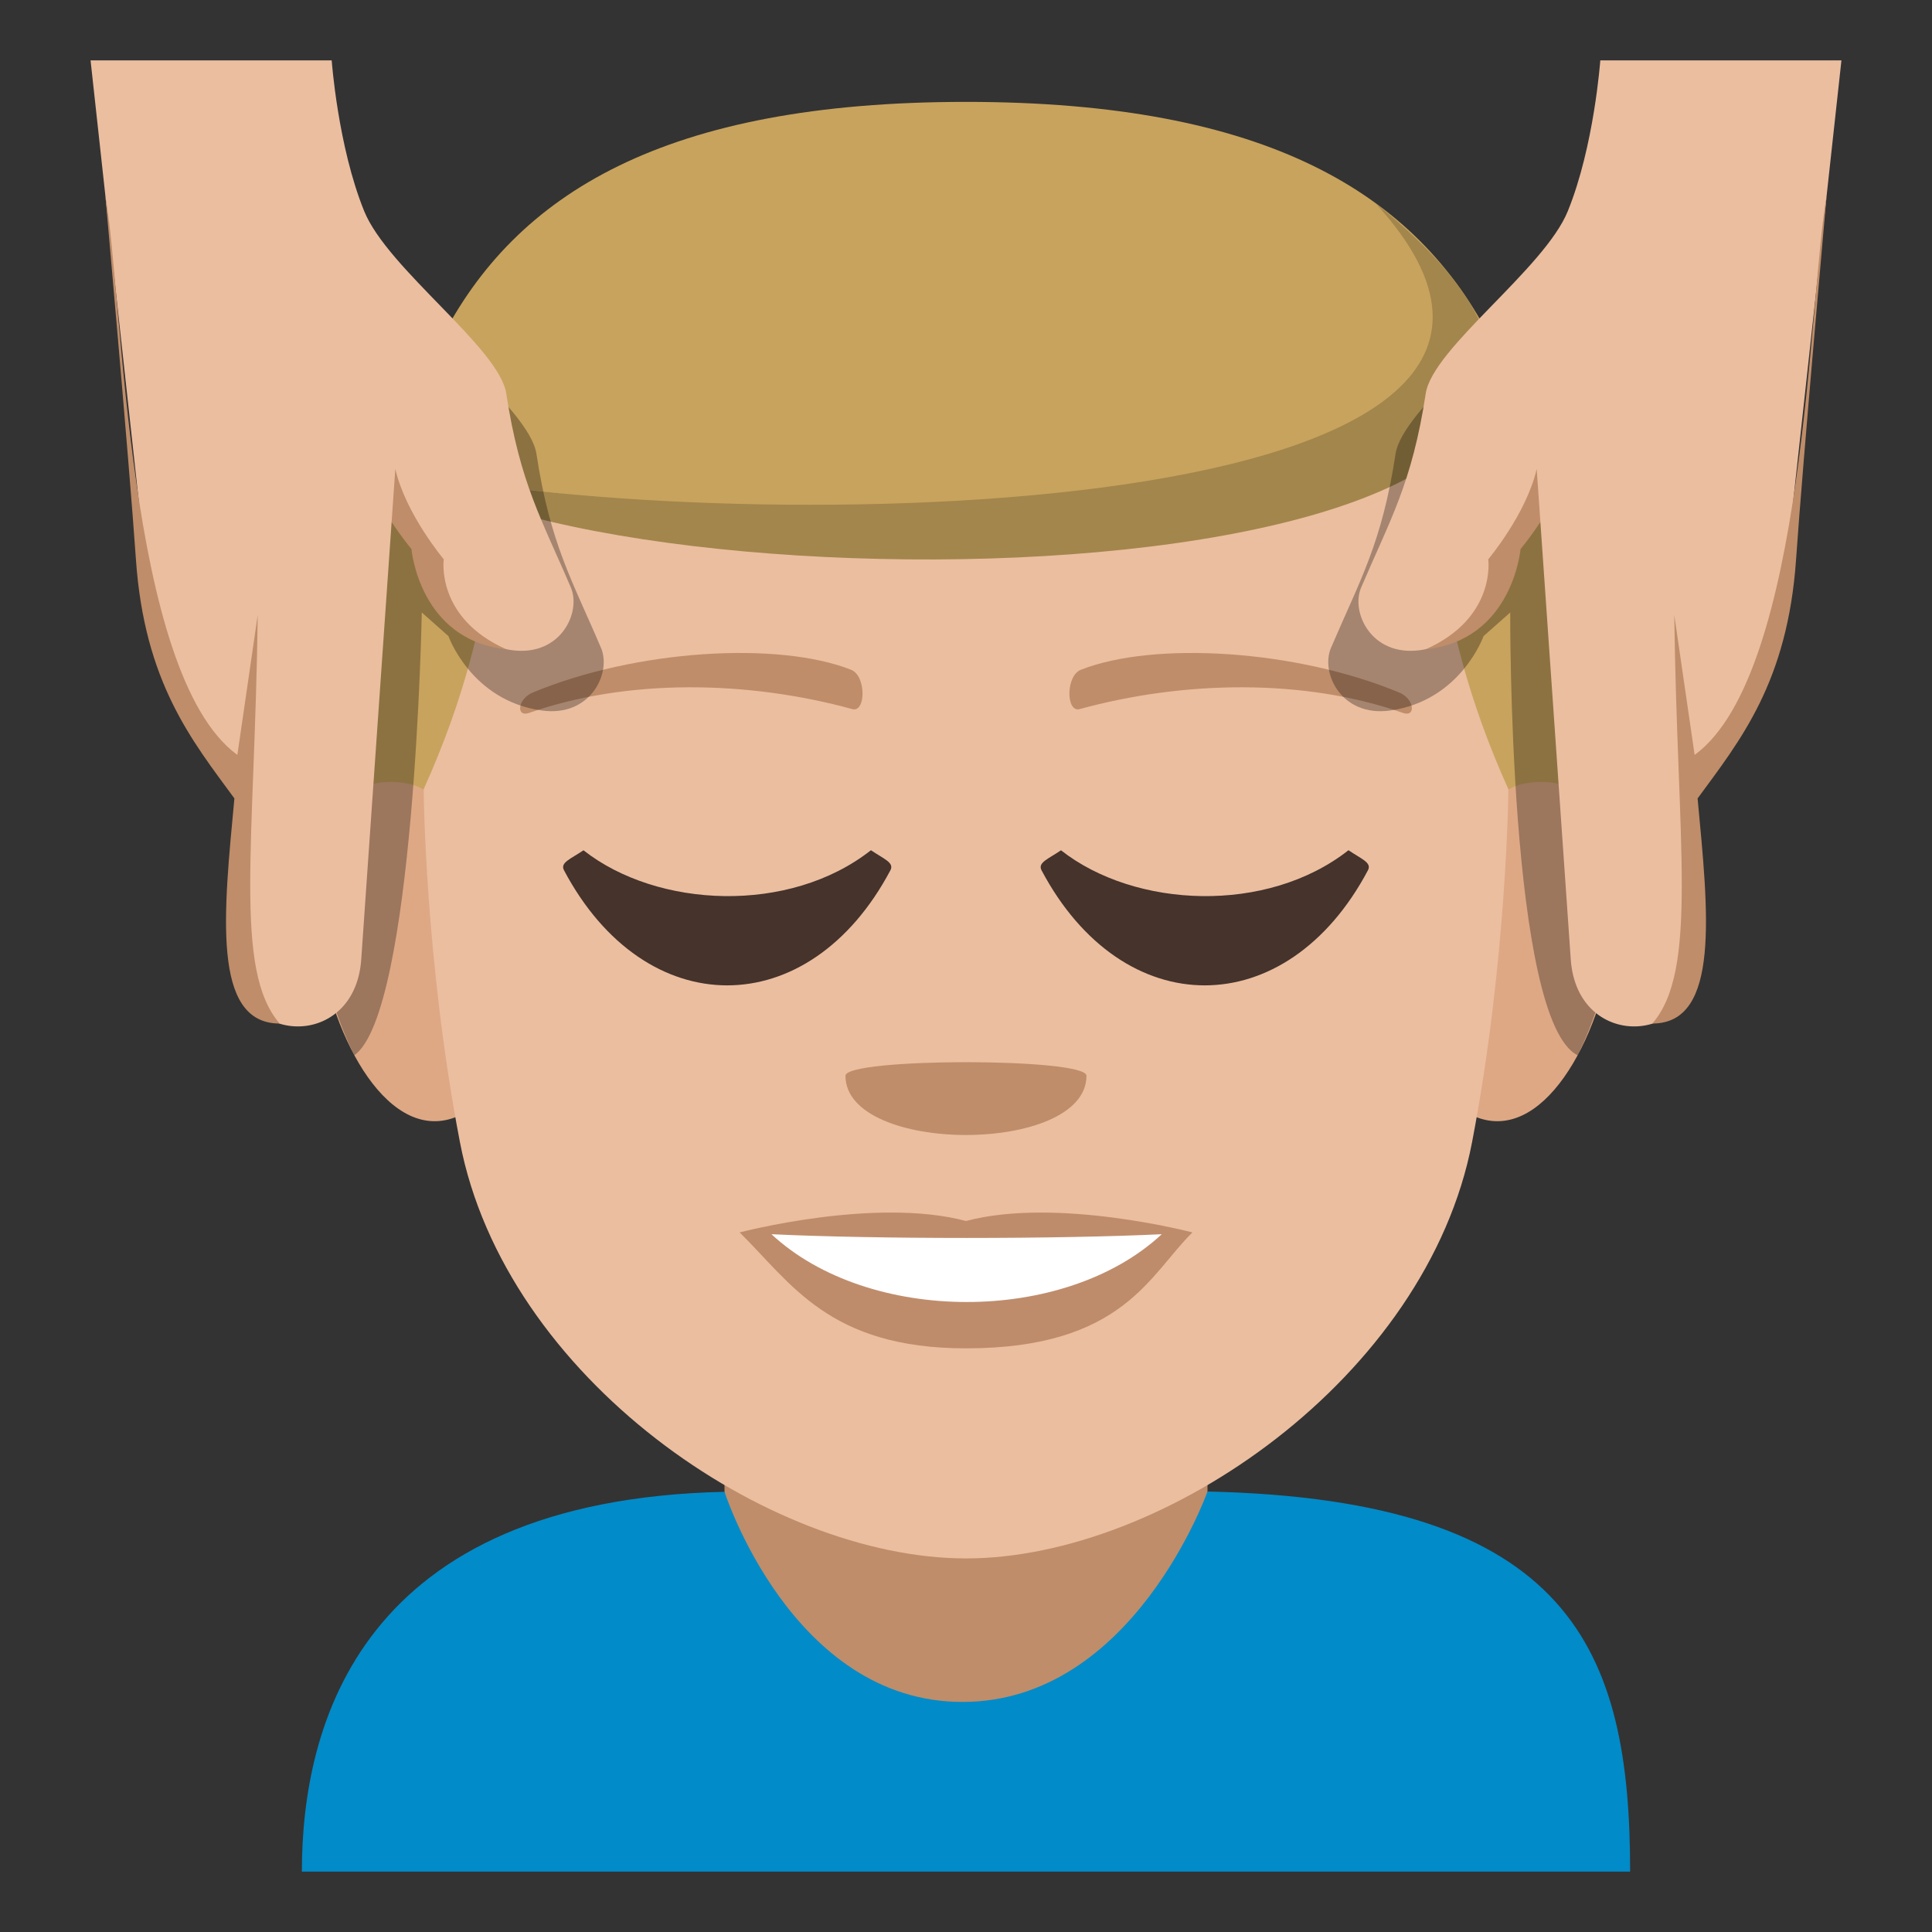 <?xml version="1.0" encoding="utf-8"?>
<!-- Generator: Adobe Illustrator 15.0.0, SVG Export Plug-In . SVG Version: 6.00 Build 0)  -->
<!DOCTYPE svg PUBLIC "-//W3C//DTD SVG 1.1//EN" "http://www.w3.org/Graphics/SVG/1.1/DTD/svg11.dtd">
<svg version="1.1" id="Layer_1" xmlns="http://www.w3.org/2000/svg" xmlns:xlink="http://www.w3.org/1999/xlink" x="0px" y="0px"
	 width="64px" height="64px" viewBox="0 0 64 64" enable-background="new 0 0 64 64" xml:space="preserve">
<rect x="0" y="0" width="64" height="64" fill="#333333" stroke="none"/>
<rect x="24" y="44.012" fill="#BF8D69" width="16" height="16.189"/>
<path fill="#018BC9" d="M40,49.408c0,0-2.462,6.971-8.116,6.971C26.229,56.381,24,49.418,24,49.418C11.93,49.689,10,57.129,10,62h44
	C54,54.678,52.066,49.68,40,49.408z"/>
<path fill="#C8A35D" d="M31.999,3.375c-19.901,0-19.904,12.062-19.904,27.141h39.811C51.905,15.437,51.9,3.375,31.999,3.375z"/>
<path fill="#DEA885" d="M16.046,36.379c2.155-2.021,0.198-9.952-2.581-10.43C7.523,24.93,11.394,40.74,16.046,36.379z"/>
<path fill="#DEA885" d="M47.954,36.379c-2.155-2.021-0.198-9.952,2.581-10.43C56.475,24.93,52.607,40.739,47.954,36.379z"/>
<path fill="#EBBEA0" d="M32.001,11.417c-20.792,0-12.415,2.425-17.966,14.727c0,0,0.039,5.64,1.201,11.692
	c1.499,7.8,10.217,13.789,16.765,13.789s15.264-5.989,16.763-13.789c1.161-6.052,1.203-11.692,1.203-11.692
	C44.414,13.842,52.792,11.417,32.001,11.417z"/>
<path fill="#C8A35D" d="M47.898,9.57c7.414,10.242-27.005,7.57-34.165,6.075C13.733,15.646,24.248,1.203,47.898,9.57z"/>
<path fill="#A3864C" d="M13.733,15.646c10.281,2.18,41.72,1.878,31.825-8.922C61.689,19.685,22.439,20.84,13.733,15.646z"/>
<path fill="#BF8D69" d="M46.347,22.939c-3.432-1.424-8.129-1.703-10.541-0.752c-0.508,0.199-0.493,1.427-0.042,1.303
	c3.456-0.948,7.437-1.021,10.711,0.126C46.914,23.77,46.86,23.151,46.347,22.939z"/>
<path fill="#BF8D69" d="M17.653,22.939c3.431-1.424,8.127-1.703,10.541-0.752c0.506,0.199,0.491,1.427,0.04,1.303
	c-3.456-0.948-7.437-1.021-10.707,0.126C17.086,23.77,17.14,23.151,17.653,22.939z"/>
<path fill="#BF8D69" d="M35.991,35.636c0,2.616-7.984,2.616-7.984,0C28.007,35.036,35.991,35.036,35.991,35.636z"/>
<path fill="#45332C" d="M34.501,28.827c2.695,5.087,8.12,5.085,10.815,0c0.133-0.254-0.218-0.371-0.646-0.662
	c-2.702,2.124-7.072,1.927-9.523,0.002C34.72,28.457,34.371,28.573,34.501,28.827z"/>
<path fill="#45332C" d="M18.682,28.827c2.695,5.087,8.12,5.085,10.815,0c0.132-0.254-0.217-0.371-0.646-0.662
	c-2.7,2.124-7.071,1.927-9.522,0.002C18.899,28.457,18.55,28.573,18.682,28.827z"/>
<path opacity="0.3" d="M44.09,21.463c0.944-2.217,1.686-3.441,2.139-6.426c0.229-1.508,3.928-4.127,4.706-6.041
	c0.874-2.148,5.491,17.62,1.325,25.961c-2.293-1.145-2.232-14.668-2.232-14.668l-0.883,0.783c0,0-0.755,2.143-3.097,2.465
	C44.428,23.76,43.738,22.283,44.09,21.463z"/>
<path fill="#EBBEA0" d="M45.09,19.463c0.944-2.217,1.686-3.441,2.139-6.426c0.229-1.508,3.928-4.127,4.706-6.041
	C52.809,4.848,53.012,2,53.012,2H61l-1.829,16.711c-0.316,3.209-1.787,6.139-3.131,6.918l0.138,5.879
	c0.216,3.137-3.93,3.41-4.145,0.271l-1.006-14.49l-0.883,0.783c0,0-0.755,3.143-3.097,3.465
	C45.428,21.76,44.738,20.283,45.09,19.463z"/>
<path fill="#BF8D69" d="M55.462,20.369l0.675,4.639c3.698-2.697,3.778-15.26,4.372-18.516c0,0-0.786,8.768-1.011,12.029
	c-0.282,4.086-1.854,6.006-3.263,7.928c0.351,3.74,0.768,7.457-1.499,7.457C56.27,32.129,55.559,27.982,55.462,20.369z"/>
<path fill="#BF8D69" d="M49.3,18.527c0,0,1.261-1.498,1.605-2.992l0.122,1.754c-0.353,0.541-0.657,0.9-0.657,0.9
	s-0.257,3.014-3.142,3.32C49.578,20.465,49.3,18.527,49.3,18.527z"/>
<path opacity="0.3" d="M19.91,21.463c-0.944-2.217-1.686-3.441-2.139-6.426c-0.229-1.508-3.928-4.127-4.706-6.041
	c-0.874-2.148-5.492,17.62-1.326,25.961c1.994-1.426,2.233-14.668,2.233-14.668l0.883,0.783c0,0,0.755,2.143,3.097,2.465
	C19.572,23.76,20.262,22.283,19.91,21.463z"/>
<path fill="#EBBEA0" d="M18.91,19.463c-0.944-2.217-1.686-3.441-2.139-6.426c-0.229-1.508-3.928-4.127-4.706-6.041
	C11.191,4.848,10.988,2,10.988,2H3l1.829,16.711c0.316,3.209,1.787,6.139,3.131,6.918l-0.138,5.879
	c-0.216,3.137,3.93,3.41,4.145,0.271l1.006-14.49l0.883,0.783c0,0,0.755,3.143,3.097,3.465C18.572,21.76,19.262,20.283,18.91,19.463
	z"/>
<path fill="#BF8D69" d="M8.538,20.369l-0.675,4.639C4.165,22.311,4.085,9.748,3.491,6.492c0,0,0.786,8.768,1.011,12.029
	c0.282,4.086,1.854,6.006,3.263,7.928c-0.351,3.74-0.768,7.457,1.499,7.457C7.73,32.129,8.441,27.982,8.538,20.369z"/>
<path fill="#BF8D69" d="M14.7,18.527c0,0-1.261-1.498-1.605-2.992l-0.122,1.754c0.353,0.541,0.657,0.9,0.657,0.9
	s0.257,3.014,3.142,3.32C14.422,20.465,14.7,18.527,14.7,18.527z"/>
<path fill="#BF8C6B" d="M32.001,40.447c-3.023-0.803-7.5,0.379-7.5,0.379c1.705,1.672,2.955,3.84,7.5,3.84
	c5.207,0,6.09-2.463,7.5-3.84C39.501,40.826,35.019,39.645,32.001,40.447z"/>
<path fill="#FFFFFF" d="M25.556,40.885c3.21,2.985,9.699,3.004,12.929,0C35.061,41.049,29.004,41.051,25.556,40.885z"/>
</svg>
